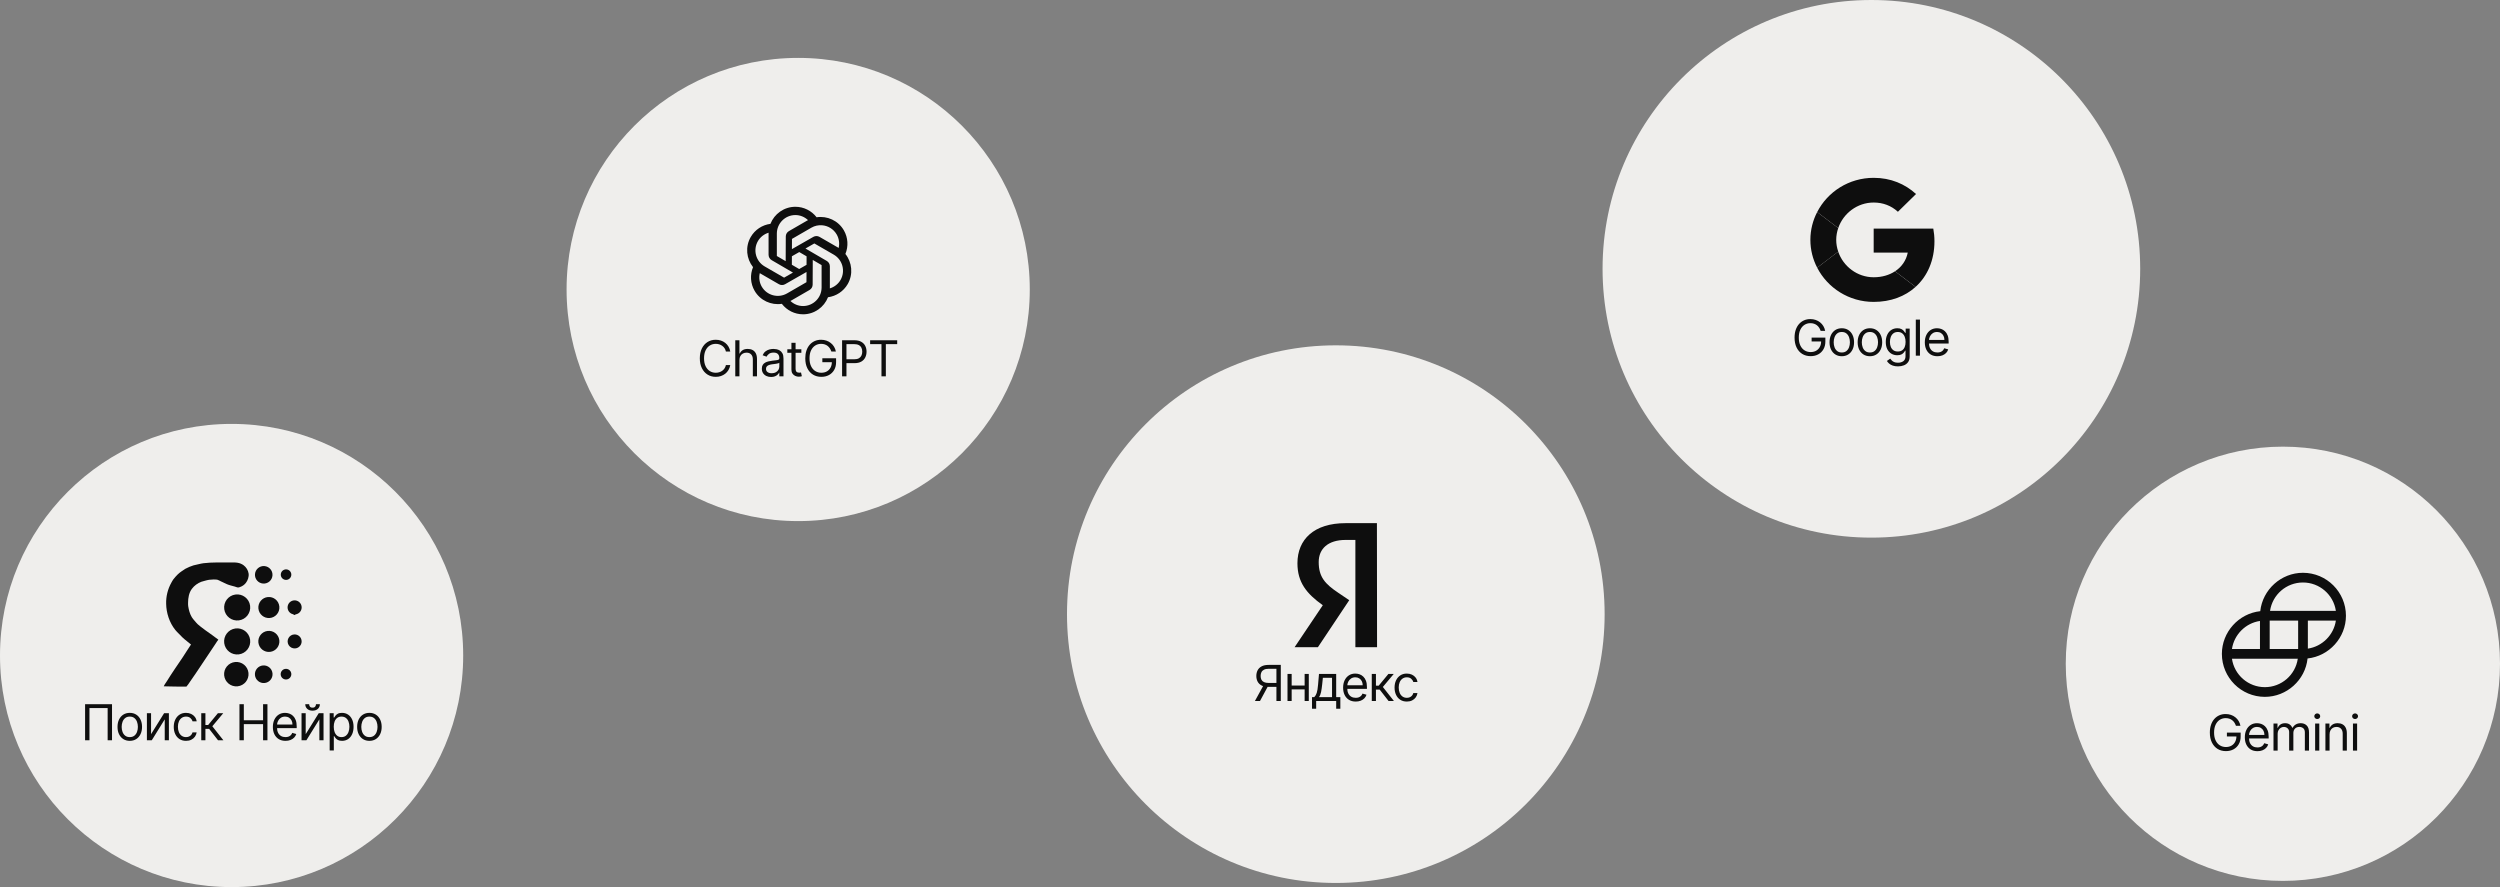 <svg width="1209" height="429" viewBox="0 0 1209 429" fill="none" xmlns="http://www.w3.org/2000/svg">
<rect x="0" y="0" width="1209" height="429" fill="#808080" stroke="none"/>
<circle cx="386" cy="140" r="112" fill="#EFEEEC"/>
<path d="M384.642 100C379.163 100 374.471 103.433 372.58 108.254C368.624 108.782 365.09 111.089 363.056 114.613C360.317 119.358 360.941 125.136 364.17 129.184C362.651 132.872 362.88 137.087 364.912 140.609C367.652 145.356 372.974 147.704 378.095 146.93C380.53 150.09 384.293 152 388.361 152C393.84 152 398.533 148.567 400.424 143.746C404.379 143.218 407.913 140.911 409.947 137.387C412.686 132.642 412.062 126.864 408.834 122.816C410.353 119.128 410.123 114.913 408.092 111.391C405.351 106.644 400.03 104.296 394.908 105.07C392.473 101.91 388.71 100 384.642 100ZM384.642 104C386.955 104 389.123 104.909 390.763 106.453C390.638 106.52 390.508 106.573 390.384 106.645L381.506 111.773C380.582 112.305 380.01 113.291 380.006 114.359L379.951 126.293L375.681 123.801V112.961C375.681 108.021 379.702 104 384.642 104ZM397.486 108.934C400.357 109.138 403.083 110.717 404.627 113.391C405.783 115.392 406.081 117.726 405.564 119.918C405.442 119.842 405.33 119.756 405.205 119.684L396.322 114.555C395.398 114.023 394.26 114.021 393.334 114.551L382.974 120.473L382.998 115.531L392.384 110.109C393.989 109.183 395.764 108.811 397.486 108.934ZM371.701 112.535C371.696 112.678 371.681 112.817 371.681 112.961V123.215C371.681 124.283 372.248 125.271 373.17 125.809L383.478 131.82L379.189 134.27L369.799 128.852C365.521 126.382 364.051 120.887 366.521 116.609C367.676 114.609 369.546 113.185 371.701 112.535ZM393.814 117.73L403.205 123.148C407.483 125.618 408.952 131.113 406.482 135.391C405.327 137.391 403.458 138.815 401.302 139.465C401.307 139.322 401.322 139.183 401.322 139.039V128.785C401.322 127.717 400.756 126.729 399.834 126.191L389.525 120.18L393.814 117.73ZM386.521 121.895L390.064 123.961L390.045 128.07L386.482 130.105L382.939 128.035L382.959 123.93L386.521 121.895ZM393.052 125.707L397.322 128.199V139.039C397.322 143.979 393.301 148 388.361 148C386.049 148 383.88 147.091 382.24 145.547C382.365 145.48 382.495 145.427 382.619 145.355L391.498 140.227C392.422 139.695 392.994 138.709 392.998 137.641L393.052 125.707ZM390.029 131.527L390.006 136.469L380.619 141.891C376.341 144.361 370.847 142.887 368.377 138.609C367.221 136.608 366.923 134.274 367.439 132.082C367.561 132.158 367.673 132.244 367.799 132.316L376.681 137.445C377.605 137.977 378.744 137.979 379.67 137.449L390.029 131.527Z" fill="#0E0E0E"/>
<path d="M353.159 170H351.045C350.92 169.392 350.702 168.858 350.389 168.398C350.082 167.938 349.707 167.551 349.264 167.239C348.827 166.92 348.341 166.682 347.807 166.523C347.273 166.364 346.716 166.284 346.136 166.284C345.08 166.284 344.122 166.551 343.264 167.085C342.412 167.619 341.733 168.406 341.227 169.446C340.727 170.486 340.477 171.761 340.477 173.273C340.477 174.784 340.727 176.06 341.227 177.099C341.733 178.139 342.412 178.926 343.264 179.46C344.122 179.994 345.08 180.261 346.136 180.261C346.716 180.261 347.273 180.182 347.807 180.023C348.341 179.864 348.827 179.628 349.264 179.315C349.707 178.997 350.082 178.608 350.389 178.148C350.702 177.682 350.92 177.148 351.045 176.545H353.159C353 177.437 352.71 178.236 352.29 178.94C351.869 179.645 351.347 180.244 350.722 180.739C350.097 181.227 349.395 181.599 348.616 181.855C347.844 182.111 347.017 182.239 346.136 182.239C344.648 182.239 343.324 181.875 342.165 181.148C341.006 180.42 340.094 179.386 339.429 178.045C338.764 176.705 338.432 175.114 338.432 173.273C338.432 171.432 338.764 169.841 339.429 168.5C340.094 167.159 341.006 166.125 342.165 165.398C343.324 164.67 344.648 164.307 346.136 164.307C347.017 164.307 347.844 164.435 348.616 164.69C349.395 164.946 350.097 165.321 350.722 165.815C351.347 166.304 351.869 166.901 352.29 167.605C352.71 168.304 353 169.102 353.159 170ZM357.593 174.125V182H355.582V164.545H357.593V170.955H357.764C358.07 170.278 358.531 169.741 359.144 169.344C359.764 168.94 360.588 168.739 361.616 168.739C362.508 168.739 363.289 168.918 363.96 169.276C364.63 169.628 365.15 170.17 365.519 170.903C365.894 171.631 366.082 172.557 366.082 173.682V182H364.07V173.818C364.07 172.778 363.801 171.974 363.261 171.406C362.727 170.832 361.985 170.545 361.036 170.545C360.377 170.545 359.786 170.685 359.264 170.963C358.747 171.241 358.338 171.648 358.036 172.182C357.741 172.716 357.593 173.364 357.593 174.125ZM372.894 182.307C372.064 182.307 371.311 182.151 370.635 181.838C369.959 181.52 369.422 181.062 369.024 180.466C368.627 179.864 368.428 179.136 368.428 178.284C368.428 177.534 368.576 176.926 368.871 176.46C369.167 175.989 369.561 175.619 370.056 175.352C370.55 175.085 371.096 174.886 371.692 174.756C372.294 174.619 372.899 174.511 373.507 174.432C374.303 174.33 374.948 174.253 375.442 174.202C375.942 174.145 376.306 174.051 376.533 173.92C376.766 173.79 376.882 173.562 376.882 173.239V173.17C376.882 172.33 376.652 171.676 376.192 171.21C375.738 170.744 375.047 170.511 374.121 170.511C373.161 170.511 372.408 170.722 371.863 171.142C371.317 171.562 370.934 172.011 370.712 172.489L368.803 171.807C369.144 171.011 369.598 170.392 370.167 169.949C370.74 169.5 371.365 169.187 372.042 169.011C372.723 168.83 373.394 168.739 374.053 168.739C374.473 168.739 374.956 168.79 375.502 168.892C376.053 168.989 376.584 169.19 377.096 169.497C377.613 169.804 378.042 170.267 378.382 170.886C378.723 171.506 378.894 172.335 378.894 173.375V182H376.882V180.227H376.78C376.644 180.511 376.417 180.815 376.098 181.139C375.78 181.463 375.357 181.739 374.828 181.966C374.3 182.193 373.655 182.307 372.894 182.307ZM373.201 180.5C373.996 180.5 374.667 180.344 375.212 180.031C375.763 179.719 376.178 179.315 376.456 178.821C376.74 178.327 376.882 177.807 376.882 177.261V175.42C376.797 175.523 376.61 175.616 376.32 175.702C376.036 175.781 375.706 175.852 375.331 175.915C374.962 175.972 374.601 176.023 374.249 176.068C373.902 176.108 373.621 176.142 373.405 176.17C372.882 176.239 372.394 176.349 371.939 176.503C371.49 176.651 371.127 176.875 370.848 177.176C370.576 177.472 370.439 177.875 370.439 178.386C370.439 179.085 370.698 179.614 371.215 179.972C371.738 180.324 372.399 180.5 373.201 180.5ZM387.538 168.909V170.614H380.754V168.909H387.538ZM382.731 165.773H384.743V178.25C384.743 178.818 384.825 179.244 384.99 179.528C385.16 179.807 385.376 179.994 385.638 180.091C385.905 180.182 386.186 180.227 386.481 180.227C386.703 180.227 386.885 180.216 387.027 180.193C387.169 180.165 387.282 180.142 387.368 180.125L387.777 181.932C387.64 181.983 387.45 182.034 387.206 182.085C386.961 182.142 386.652 182.17 386.277 182.17C385.709 182.17 385.152 182.048 384.606 181.804C384.067 181.56 383.618 181.188 383.26 180.688C382.907 180.188 382.731 179.557 382.731 178.795V165.773ZM402.048 170C401.861 169.426 401.614 168.912 401.307 168.457C401.006 167.997 400.645 167.605 400.224 167.281C399.81 166.957 399.338 166.71 398.81 166.54C398.281 166.369 397.702 166.284 397.071 166.284C396.037 166.284 395.097 166.551 394.25 167.085C393.403 167.619 392.73 168.406 392.23 169.446C391.73 170.486 391.48 171.761 391.48 173.273C391.48 174.784 391.733 176.06 392.239 177.099C392.744 178.139 393.429 178.926 394.293 179.46C395.156 179.994 396.128 180.261 397.207 180.261C398.207 180.261 399.088 180.048 399.849 179.622C400.616 179.19 401.213 178.582 401.639 177.798C402.071 177.009 402.287 176.08 402.287 175.011L402.935 175.148H397.685V173.273H404.332V175.148C404.332 176.585 404.026 177.835 403.412 178.898C402.804 179.96 401.963 180.784 400.889 181.369C399.821 181.949 398.594 182.239 397.207 182.239C395.662 182.239 394.304 181.875 393.133 181.148C391.969 180.42 391.06 179.386 390.406 178.045C389.758 176.705 389.435 175.114 389.435 173.273C389.435 171.892 389.619 170.651 389.989 169.548C390.364 168.44 390.892 167.497 391.574 166.719C392.256 165.94 393.062 165.344 393.994 164.929C394.926 164.514 395.952 164.307 397.071 164.307C397.991 164.307 398.849 164.446 399.645 164.724C400.446 164.997 401.159 165.386 401.784 165.892C402.415 166.392 402.94 166.991 403.361 167.69C403.781 168.384 404.071 169.153 404.23 170H402.048ZM407.232 182V164.545H413.13C414.499 164.545 415.619 164.793 416.488 165.287C417.363 165.776 418.011 166.438 418.431 167.273C418.852 168.108 419.062 169.04 419.062 170.068C419.062 171.097 418.852 172.031 418.431 172.872C418.016 173.713 417.374 174.384 416.505 174.884C415.636 175.378 414.522 175.625 413.164 175.625H408.937V173.75H413.096C414.034 173.75 414.786 173.588 415.355 173.264C415.923 172.94 416.335 172.503 416.59 171.952C416.852 171.395 416.982 170.767 416.982 170.068C416.982 169.369 416.852 168.744 416.59 168.193C416.335 167.642 415.92 167.21 415.346 166.898C414.772 166.58 414.011 166.42 413.062 166.42H409.346V182H407.232ZM420.792 166.42V164.545H433.883V166.42H428.394V182H426.281V166.42H420.792Z" fill="#0E0E0E"/>
<circle cx="112" cy="317" r="112" fill="#EFEEEC"/>
<g clip-path="url(#clip0_1889_2340)">
<path d="M104.781 272.008C106.845 271.988 108.909 271.987 110.973 272.005C112.288 272.014 113.755 271.921 115.045 272.173C116.02 272.362 116.978 272.751 117.778 273.342C119.064 274.292 119.996 275.754 120.226 277.352C120.448 278.899 119.854 280.645 118.917 281.866C118.156 282.857 117.122 283.56 115.935 283.937C115.711 284.008 115.435 284.107 115.199 284.111C114.679 284.121 114.07 283.812 113.567 283.669C112.293 283.306 110.932 283.023 109.716 282.498C108.719 282.067 107.735 281.583 106.758 281.107C106.231 280.85 105.654 280.501 105.089 280.347C104.325 280.138 101.955 280.273 101.132 280.387C100.47 280.479 99.814 280.665 99.168 280.833C98.567 280.989 97.948 281.13 97.365 281.346C95.545 282.033 93.957 283.222 92.784 284.773C91.362 286.69 90.967 289.155 90.951 291.486C90.947 292.035 90.93 292.595 91.015 293.139C91.301 294.974 91.78 296.822 92.735 298.433C93.115 299.076 93.614 299.638 94.101 300.201C94.605 300.784 95.1 301.393 95.662 301.923C96.103 302.339 96.6 302.711 97.073 303.09C98.62 304.33 100.129 305.363 101.74 306.502C103.035 307.435 104.322 308.379 105.601 309.335C105.148 309.847 104.797 310.472 104.419 311.042L102.521 313.896C99.933 317.812 97.324 321.715 94.696 325.604C93.802 326.959 92.857 328.287 91.929 329.619C91.368 330.424 90.822 331.338 90.151 332.053C86.499 332.004 82.846 332.066 79.195 331.901C79.466 331.15 80.282 330.106 80.724 329.391C83.161 325.44 85.811 321.642 88.406 317.795C89.764 315.782 90.98 313.677 92.369 311.687C91.031 310.512 89.527 309.492 88.245 308.257C87.641 307.674 87.061 307.06 86.473 306.461C85.894 305.869 85.283 305.282 84.765 304.635C81.939 301.107 80.424 296.481 80.351 291.975C80.259 288.416 81.126 284.898 82.862 281.79C83.158 281.26 83.444 280.712 83.8 280.218C84.412 279.368 85.207 278.547 85.94 277.795C86.559 277.16 87.27 276.669 87.992 276.16C88.492 275.807 88.99 275.433 89.522 275.129C90.552 274.542 92.427 273.739 93.57 273.411C94.392 273.175 95.251 273.017 96.087 272.831C96.839 272.664 97.594 272.477 98.358 272.377C100.477 272.098 102.646 272.039 104.781 272.008Z" fill="#0E0E0E"/>
<path d="M113.812 303.934C117.284 303.444 120.49 305.876 120.956 309.351C121.421 312.826 118.967 316.016 115.489 316.457C112.045 316.895 108.893 314.47 108.432 311.028C107.971 307.587 110.373 304.418 113.812 303.934Z" fill="#0E0E0E"/>
<path d="M113.857 287.51C117.309 287.045 120.484 289.466 120.95 292.918C121.416 296.37 118.996 299.546 115.544 300.012C112.091 300.479 108.914 298.058 108.448 294.605C107.982 291.152 110.404 287.976 113.857 287.51Z" fill="#0E0E0E"/>
<path d="M113.696 320.147C116.938 319.823 119.831 322.185 120.162 325.426C120.493 328.667 118.137 331.565 114.897 331.903C111.646 332.241 108.738 329.877 108.406 326.626C108.074 323.375 110.444 320.472 113.696 320.147Z" fill="#0E0E0E"/>
<path d="M129.342 305.132C132.148 304.755 134.723 306.738 135.077 309.546C135.432 312.355 133.429 314.914 130.617 315.246C127.837 315.574 125.313 313.599 124.962 310.822C124.612 308.044 126.568 305.504 129.342 305.132Z" fill="#0E0E0E"/>
<path d="M129.554 288.729C132.367 288.467 134.856 290.547 135.097 293.362C135.338 296.177 133.24 298.649 130.423 298.87C127.636 299.088 125.195 297.016 124.956 294.231C124.718 291.445 126.771 288.989 129.554 288.729Z" fill="#0E0E0E"/>
<path d="M127.148 321.811C129.491 321.595 131.566 323.317 131.787 325.659C132.007 328.002 130.29 330.08 127.948 330.306C125.599 330.531 123.514 328.808 123.293 326.459C123.071 324.11 124.799 322.028 127.148 321.811Z" fill="#0E0E0E"/>
<path d="M127.898 273.754C130.216 273.951 131.942 275.979 131.767 278.298C131.592 280.618 129.581 282.363 127.26 282.211C124.907 282.057 123.132 280.012 123.309 277.66C123.487 275.309 125.548 273.554 127.898 273.754Z" fill="#0E0E0E"/>
<path d="M141.023 296.819C139.5 296.1 138.731 294.376 139.214 292.762C139.697 291.148 141.287 290.13 142.955 290.366C144.623 290.602 145.867 292.022 145.883 293.706C145.899 295.391 144.682 296.834 143.018 297.102C142.935 297.138 142.961 297.121 142.896 297.168C142.76 297.264 142.596 297.401 142.423 297.418C142.201 297.441 141.976 297.21 141.815 297.08C141.542 297.026 141.276 296.938 141.023 296.819Z" fill="#0E0E0E"/>
<path d="M142.412 306.805C144.267 306.766 145.809 308.226 145.871 310.081C145.934 311.935 144.493 313.495 142.64 313.581C141.42 313.637 140.264 313.033 139.614 311.999C138.964 310.965 138.92 309.662 139.499 308.587C140.078 307.512 141.191 306.831 142.412 306.805Z" fill="#0E0E0E"/>
<path d="M138.267 323.45C139.697 323.425 140.874 324.568 140.89 325.997C140.907 327.427 139.757 328.597 138.327 328.605C136.909 328.613 135.751 327.475 135.735 326.057C135.718 324.639 136.85 323.474 138.267 323.45Z" fill="#0E0E0E"/>
<path d="M137.984 275.368C139.369 275.177 140.65 276.136 140.857 277.519C141.064 278.902 140.118 280.194 138.737 280.416C137.831 280.561 136.916 280.208 136.342 279.492C135.767 278.775 135.623 277.805 135.962 276.952C136.302 276.099 137.074 275.494 137.984 275.368Z" fill="#0E0E0E"/>
</g>
<path d="M54.17 340.545V358H52.057V342.42H43.261V358H41.148V340.545H54.17ZM62.759 358.273C61.578 358.273 60.541 357.991 59.649 357.429C58.762 356.866 58.069 356.08 57.569 355.068C57.075 354.057 56.828 352.875 56.828 351.523C56.828 350.159 57.075 348.969 57.569 347.952C58.069 346.935 58.762 346.145 59.649 345.582C60.541 345.02 61.578 344.739 62.759 344.739C63.941 344.739 64.975 345.02 65.862 345.582C66.754 346.145 67.447 346.935 67.941 347.952C68.441 348.969 68.691 350.159 68.691 351.523C68.691 352.875 68.441 354.057 67.941 355.068C67.447 356.08 66.754 356.866 65.862 357.429C64.975 357.991 63.941 358.273 62.759 358.273ZM62.759 356.466C63.657 356.466 64.396 356.236 64.975 355.776C65.555 355.315 65.984 354.71 66.262 353.96C66.541 353.21 66.68 352.398 66.68 351.523C66.68 350.648 66.541 349.832 66.262 349.077C65.984 348.321 65.555 347.71 64.975 347.244C64.396 346.778 63.657 346.545 62.759 346.545C61.862 346.545 61.123 346.778 60.544 347.244C59.964 347.71 59.535 348.321 59.257 349.077C58.978 349.832 58.839 350.648 58.839 351.523C58.839 352.398 58.978 353.21 59.257 353.96C59.535 354.71 59.964 355.315 60.544 355.776C61.123 356.236 61.862 356.466 62.759 356.466ZM73.053 355.034L79.36 344.909H81.678V358H79.666V347.875L73.394 358H71.041V344.909H73.053V355.034ZM89.96 358.273C88.733 358.273 87.676 357.983 86.79 357.403C85.903 356.824 85.221 356.026 84.744 355.009C84.267 353.991 84.028 352.83 84.028 351.523C84.028 350.193 84.272 349.02 84.761 348.003C85.255 346.98 85.943 346.182 86.824 345.608C87.71 345.028 88.744 344.739 89.926 344.739C90.846 344.739 91.676 344.909 92.415 345.25C93.153 345.591 93.758 346.068 94.23 346.682C94.701 347.295 94.994 348.011 95.108 348.83H93.096C92.943 348.233 92.602 347.705 92.074 347.244C91.551 346.778 90.846 346.545 89.96 346.545C89.176 346.545 88.488 346.75 87.897 347.159C87.312 347.562 86.855 348.134 86.525 348.872C86.201 349.605 86.04 350.466 86.04 351.455C86.04 352.466 86.199 353.347 86.517 354.097C86.841 354.847 87.295 355.429 87.88 355.844C88.471 356.259 89.165 356.466 89.96 356.466C90.483 356.466 90.957 356.375 91.383 356.193C91.809 356.011 92.17 355.75 92.466 355.409C92.761 355.068 92.971 354.659 93.096 354.182H95.108C94.994 354.955 94.713 355.651 94.264 356.27C93.821 356.884 93.233 357.372 92.5 357.736C91.772 358.094 90.926 358.273 89.96 358.273ZM97.328 358V344.909H99.34V350.602H100.669L105.374 344.909H107.964L102.68 351.216L108.033 358H105.442L101.146 352.477H99.34V358H97.328ZM115.801 358V340.545H117.915V348.318H127.222V340.545H129.336V358H127.222V350.193H117.915V358H115.801ZM138.063 358.273C136.802 358.273 135.714 357.994 134.799 357.438C133.89 356.875 133.188 356.091 132.694 355.085C132.205 354.074 131.961 352.898 131.961 351.557C131.961 350.216 132.205 349.034 132.694 348.011C133.188 346.983 133.875 346.182 134.756 345.608C135.643 345.028 136.677 344.739 137.858 344.739C138.54 344.739 139.214 344.852 139.878 345.08C140.543 345.307 141.148 345.676 141.694 346.188C142.239 346.693 142.674 347.364 142.998 348.199C143.322 349.034 143.483 350.062 143.483 351.284V352.136H133.393V350.398H141.438C141.438 349.659 141.29 349 140.995 348.42C140.705 347.841 140.29 347.384 139.75 347.048C139.216 346.713 138.586 346.545 137.858 346.545C137.057 346.545 136.364 346.744 135.779 347.142C135.199 347.534 134.753 348.045 134.441 348.676C134.128 349.307 133.972 349.983 133.972 350.705V351.864C133.972 352.852 134.143 353.69 134.483 354.378C134.83 355.06 135.31 355.58 135.924 355.938C136.537 356.29 137.25 356.466 138.063 356.466C138.591 356.466 139.069 356.392 139.495 356.244C139.927 356.091 140.299 355.864 140.611 355.562C140.924 355.256 141.165 354.875 141.336 354.42L143.279 354.966C143.074 355.625 142.731 356.205 142.248 356.705C141.765 357.199 141.168 357.585 140.458 357.864C139.748 358.136 138.949 358.273 138.063 358.273ZM147.834 355.034L154.141 344.909H156.459V358H154.448V347.875L148.175 358H145.823V344.909H147.834V355.034ZM152.812 340.545H154.687C154.687 341.466 154.369 342.219 153.732 342.804C153.096 343.389 152.232 343.682 151.141 343.682C150.067 343.682 149.212 343.389 148.576 342.804C147.945 342.219 147.63 341.466 147.63 340.545H149.505C149.505 340.989 149.627 341.378 149.871 341.713C150.121 342.048 150.545 342.216 151.141 342.216C151.738 342.216 152.164 342.048 152.42 341.713C152.681 341.378 152.812 340.989 152.812 340.545ZM159.423 362.909V344.909H161.367V346.989H161.605C161.753 346.761 161.957 346.472 162.219 346.119C162.486 345.761 162.867 345.443 163.361 345.165C163.861 344.881 164.537 344.739 165.389 344.739C166.492 344.739 167.463 345.014 168.304 345.565C169.145 346.116 169.801 346.898 170.273 347.909C170.744 348.92 170.98 350.114 170.98 351.489C170.98 352.875 170.744 354.077 170.273 355.094C169.801 356.105 169.148 356.889 168.313 357.446C167.477 357.997 166.514 358.273 165.423 358.273C164.582 358.273 163.909 358.134 163.404 357.855C162.898 357.571 162.509 357.25 162.236 356.892C161.963 356.528 161.753 356.227 161.605 355.989H161.435V362.909H159.423ZM161.401 351.455C161.401 352.443 161.546 353.315 161.835 354.071C162.125 354.821 162.548 355.409 163.105 355.835C163.662 356.256 164.344 356.466 165.151 356.466C165.992 356.466 166.693 356.244 167.256 355.801C167.824 355.352 168.25 354.75 168.534 353.994C168.824 353.233 168.969 352.386 168.969 351.455C168.969 350.534 168.827 349.705 168.543 348.966C168.264 348.222 167.841 347.634 167.273 347.202C166.71 346.764 166.003 346.545 165.151 346.545C164.332 346.545 163.645 346.753 163.088 347.168C162.531 347.577 162.111 348.151 161.827 348.889C161.543 349.622 161.401 350.477 161.401 351.455ZM178.647 358.273C177.465 358.273 176.428 357.991 175.536 357.429C174.649 356.866 173.956 356.08 173.456 355.068C172.962 354.057 172.715 352.875 172.715 351.523C172.715 350.159 172.962 348.969 173.456 347.952C173.956 346.935 174.649 346.145 175.536 345.582C176.428 345.02 177.465 344.739 178.647 344.739C179.828 344.739 180.863 345.02 181.749 345.582C182.641 346.145 183.334 346.935 183.828 347.952C184.328 348.969 184.578 350.159 184.578 351.523C184.578 352.875 184.328 354.057 183.828 355.068C183.334 356.08 182.641 356.866 181.749 357.429C180.863 357.991 179.828 358.273 178.647 358.273ZM178.647 356.466C179.544 356.466 180.283 356.236 180.863 355.776C181.442 355.315 181.871 354.71 182.149 353.96C182.428 353.21 182.567 352.398 182.567 351.523C182.567 350.648 182.428 349.832 182.149 349.077C181.871 348.321 181.442 347.71 180.863 347.244C180.283 346.778 179.544 346.545 178.647 346.545C177.749 346.545 177.01 346.778 176.431 347.244C175.851 347.71 175.422 348.321 175.144 349.077C174.865 349.832 174.726 350.648 174.726 351.523C174.726 352.398 174.865 353.21 175.144 353.96C175.422 354.71 175.851 355.315 176.431 355.776C177.01 356.236 177.749 356.466 178.647 356.466Z" fill="#0E0E0E"/>
<circle cx="1104" cy="321" r="105" fill="#EFEEEC"/>
<path d="M1113.71 277C1103.16 277 1094.19 285.118 1093.06 295.565C1082.62 296.694 1074.5 305.659 1074.5 316.212C1074.5 327.682 1083.82 337 1095.29 337C1105.84 337 1114.84 328.882 1115.94 318.435C1126.38 317.306 1134.5 308.341 1134.5 297.788C1134.5 286.318 1125.18 277 1113.71 277ZM1129.63 300.118C1128.61 307.071 1123.03 312.647 1116.08 313.671V300.118H1129.63ZM1079.37 313.882C1080.39 306.894 1085.97 301.318 1092.92 300.294V313.847H1079.37V313.882ZM1111.21 318.576C1110.04 326.447 1103.3 332.306 1095.29 332.306C1087.28 332.306 1080.54 326.447 1079.37 318.576H1111.21ZM1111.38 300.118V313.847H1097.62V300.118H1111.38ZM1129.63 295.424H1097.79C1098.96 287.553 1105.7 281.694 1113.71 281.694C1121.72 281.694 1128.46 287.553 1129.63 295.424Z" fill="#0E0E0E"/>
<path d="M1081.3 351C1081.11 350.426 1080.86 349.912 1080.56 349.457C1080.26 348.997 1079.9 348.605 1079.47 348.281C1079.06 347.957 1078.59 347.71 1078.06 347.54C1077.53 347.369 1076.95 347.284 1076.32 347.284C1075.29 347.284 1074.35 347.551 1073.5 348.085C1072.65 348.619 1071.98 349.406 1071.48 350.446C1070.98 351.486 1070.73 352.761 1070.73 354.273C1070.73 355.784 1070.98 357.06 1071.49 358.099C1071.99 359.139 1072.68 359.926 1073.54 360.46C1074.41 360.994 1075.38 361.261 1076.46 361.261C1077.46 361.261 1078.34 361.048 1079.1 360.622C1079.87 360.19 1080.46 359.582 1080.89 358.798C1081.32 358.009 1081.54 357.08 1081.54 356.011L1082.18 356.148H1076.93V354.273H1083.58V356.148C1083.58 357.585 1083.28 358.835 1082.66 359.898C1082.05 360.96 1081.21 361.784 1080.14 362.369C1079.07 362.949 1077.84 363.239 1076.46 363.239C1074.91 363.239 1073.55 362.875 1072.38 362.148C1071.22 361.42 1070.31 360.386 1069.66 359.045C1069.01 357.705 1068.68 356.114 1068.68 354.273C1068.68 352.892 1068.87 351.651 1069.24 350.548C1069.61 349.44 1070.14 348.497 1070.82 347.719C1071.51 346.94 1072.31 346.344 1073.24 345.929C1074.18 345.514 1075.2 345.307 1076.32 345.307C1077.24 345.307 1078.1 345.446 1078.9 345.724C1079.7 345.997 1080.41 346.386 1081.03 346.892C1081.67 347.392 1082.19 347.991 1082.61 348.69C1083.03 349.384 1083.32 350.153 1083.48 351H1081.3ZM1091.7 363.273C1090.44 363.273 1089.35 362.994 1088.43 362.438C1087.53 361.875 1086.82 361.091 1086.33 360.085C1085.84 359.074 1085.6 357.898 1085.6 356.557C1085.6 355.216 1085.84 354.034 1086.33 353.011C1086.82 351.983 1087.51 351.182 1088.39 350.608C1089.28 350.028 1090.31 349.739 1091.49 349.739C1092.18 349.739 1092.85 349.852 1093.51 350.08C1094.18 350.307 1094.78 350.676 1095.33 351.188C1095.87 351.693 1096.31 352.364 1096.63 353.199C1096.96 354.034 1097.12 355.062 1097.12 356.284V357.136H1087.03V355.398H1095.07C1095.07 354.659 1094.93 354 1094.63 353.42C1094.34 352.841 1093.93 352.384 1093.39 352.048C1092.85 351.713 1092.22 351.545 1091.49 351.545C1090.69 351.545 1090 351.744 1089.41 352.142C1088.83 352.534 1088.39 353.045 1088.08 353.676C1087.76 354.307 1087.61 354.983 1087.61 355.705V356.864C1087.61 357.852 1087.78 358.69 1088.12 359.378C1088.47 360.06 1088.95 360.58 1089.56 360.938C1090.17 361.29 1090.89 361.466 1091.7 361.466C1092.23 361.466 1092.7 361.392 1093.13 361.244C1093.56 361.091 1093.93 360.864 1094.25 360.562C1094.56 360.256 1094.8 359.875 1094.97 359.42L1096.91 359.966C1096.71 360.625 1096.37 361.205 1095.88 361.705C1095.4 362.199 1094.8 362.585 1094.09 362.864C1093.38 363.136 1092.58 363.273 1091.7 363.273ZM1099.46 363V349.909H1101.4V351.955H1101.57C1101.85 351.256 1102.29 350.713 1102.89 350.327C1103.5 349.935 1104.23 349.739 1105.08 349.739C1105.95 349.739 1106.67 349.935 1107.24 350.327C1107.82 350.713 1108.27 351.256 1108.6 351.955H1108.73C1109.07 351.278 1109.57 350.741 1110.24 350.344C1110.91 349.94 1111.71 349.739 1112.65 349.739C1113.82 349.739 1114.78 350.105 1115.52 350.838C1116.27 351.565 1116.64 352.699 1116.64 354.239V363H1114.63V354.239C1114.63 353.273 1114.36 352.582 1113.84 352.168C1113.31 351.753 1112.69 351.545 1111.97 351.545C1111.05 351.545 1110.34 351.824 1109.83 352.381C1109.33 352.932 1109.07 353.631 1109.07 354.477V363H1107.03V354.034C1107.03 353.29 1106.79 352.69 1106.3 352.236C1105.82 351.776 1105.2 351.545 1104.44 351.545C1103.91 351.545 1103.42 351.685 1102.97 351.963C1102.52 352.241 1102.16 352.628 1101.88 353.122C1101.61 353.611 1101.47 354.176 1101.47 354.818V363H1099.46ZM1119.6 363V349.909H1121.61V363H1119.6ZM1120.62 347.727C1120.23 347.727 1119.89 347.594 1119.61 347.327C1119.33 347.06 1119.19 346.739 1119.19 346.364C1119.19 345.989 1119.33 345.668 1119.61 345.401C1119.89 345.134 1120.23 345 1120.62 345C1121.01 345 1121.35 345.134 1121.63 345.401C1121.91 345.668 1122.05 345.989 1122.05 346.364C1122.05 346.739 1121.91 347.06 1121.63 347.327C1121.35 347.594 1121.01 347.727 1120.62 347.727ZM1126.58 355.125V363H1124.57V349.909H1126.52V351.955H1126.69C1126.99 351.29 1127.46 350.756 1128.08 350.352C1128.71 349.943 1129.52 349.739 1130.51 349.739C1131.39 349.739 1132.17 349.92 1132.83 350.284C1133.5 350.642 1134.01 351.188 1134.38 351.92C1134.75 352.648 1134.94 353.568 1134.94 354.682V363H1132.93V354.818C1132.93 353.79 1132.66 352.989 1132.12 352.415C1131.59 351.835 1130.86 351.545 1129.93 351.545C1129.28 351.545 1128.71 351.685 1128.2 351.963C1127.7 352.241 1127.31 352.648 1127.02 353.182C1126.73 353.716 1126.58 354.364 1126.58 355.125ZM1137.89 363V349.909H1139.9V363H1137.89ZM1138.92 347.727C1138.52 347.727 1138.19 347.594 1137.9 347.327C1137.62 347.06 1137.48 346.739 1137.48 346.364C1137.48 345.989 1137.62 345.668 1137.9 345.401C1138.19 345.134 1138.52 345 1138.92 345C1139.31 345 1139.64 345.134 1139.92 345.401C1140.2 345.668 1140.35 345.989 1140.35 346.364C1140.35 346.739 1140.2 347.06 1139.92 347.327C1139.64 347.594 1139.31 347.727 1138.92 347.727Z" fill="#0E0E0E"/>
<circle cx="905" cy="130" r="130" fill="#EFEEEC"/>
<path d="M906.112 110.545V122.163H922.587C921.864 125.9 919.693 129.064 916.437 131.191L926.372 138.745C932.16 133.509 935.5 125.818 935.5 116.682C935.5 114.555 935.305 112.509 934.943 110.546L906.112 110.545Z" fill="#0E0E0E"/>
<path d="M888.956 121.71L886.715 123.391L878.783 129.445C883.821 139.236 894.144 146 906.111 146C914.376 146 921.306 143.327 926.371 138.746L916.436 131.191C913.708 132.991 910.23 134.082 906.111 134.082C898.152 134.082 891.39 128.818 888.968 121.727L888.956 121.71Z" fill="#0E0E0E"/>
<path d="M878.784 102.555C876.697 106.591 875.5 111.145 875.5 116C875.5 120.854 876.696 125.409 878.783 129.445C878.783 129.473 888.969 121.7 888.969 121.7C888.357 119.9 887.995 117.991 887.995 115.999C887.995 114.008 888.357 112.099 888.969 110.299L878.784 102.555Z" fill="#0E0E0E"/>
<path d="M906.112 97.945C910.62 97.945 914.627 99.473 917.828 102.418L926.594 93.827C921.279 88.973 914.377 86 906.112 86C894.145 86 883.821 92.736 878.784 102.555L888.969 110.299C891.39 103.208 898.153 97.945 906.112 97.945Z" fill="#0E0E0E"/>
<path d="M880.463 160C880.275 159.426 880.028 158.912 879.721 158.457C879.42 157.997 879.059 157.605 878.639 157.281C878.224 156.957 877.752 156.71 877.224 156.54C876.696 156.369 876.116 156.284 875.485 156.284C874.451 156.284 873.511 156.551 872.664 157.085C871.818 157.619 871.144 158.406 870.644 159.446C870.144 160.486 869.894 161.761 869.894 163.273C869.894 164.784 870.147 166.06 870.653 167.099C871.159 168.139 871.843 168.926 872.707 169.46C873.571 169.994 874.542 170.261 875.622 170.261C876.622 170.261 877.502 170.048 878.264 169.622C879.031 169.19 879.627 168.582 880.054 167.798C880.485 167.009 880.701 166.08 880.701 165.011L881.349 165.148H876.099V163.273H882.747V165.148C882.747 166.585 882.44 167.835 881.826 168.898C881.218 169.96 880.377 170.784 879.304 171.369C878.235 171.949 877.008 172.239 875.622 172.239C874.076 172.239 872.718 171.875 871.548 171.148C870.383 170.42 869.474 169.386 868.821 168.045C868.173 166.705 867.849 165.114 867.849 163.273C867.849 161.892 868.034 160.651 868.403 159.548C868.778 158.44 869.306 157.497 869.988 156.719C870.67 155.94 871.477 155.344 872.409 154.929C873.34 154.514 874.366 154.307 875.485 154.307C876.406 154.307 877.264 154.446 878.059 154.724C878.86 154.997 879.573 155.386 880.198 155.892C880.829 156.392 881.355 156.991 881.775 157.69C882.196 158.384 882.485 159.153 882.644 160H880.463ZM890.692 172.273C889.51 172.273 888.473 171.991 887.581 171.429C886.695 170.866 886.002 170.08 885.502 169.068C885.008 168.057 884.76 166.875 884.76 165.523C884.76 164.159 885.008 162.969 885.502 161.952C886.002 160.935 886.695 160.145 887.581 159.582C888.473 159.02 889.51 158.739 890.692 158.739C891.874 158.739 892.908 159.02 893.794 159.582C894.687 160.145 895.38 160.935 895.874 161.952C896.374 162.969 896.624 164.159 896.624 165.523C896.624 166.875 896.374 168.057 895.874 169.068C895.38 170.08 894.687 170.866 893.794 171.429C892.908 171.991 891.874 172.273 890.692 172.273ZM890.692 170.466C891.59 170.466 892.329 170.236 892.908 169.776C893.488 169.315 893.917 168.71 894.195 167.96C894.473 167.21 894.613 166.398 894.613 165.523C894.613 164.648 894.473 163.832 894.195 163.077C893.917 162.321 893.488 161.71 892.908 161.244C892.329 160.778 891.59 160.545 890.692 160.545C889.794 160.545 889.056 160.778 888.476 161.244C887.897 161.71 887.468 162.321 887.189 163.077C886.911 163.832 886.772 164.648 886.772 165.523C886.772 166.398 886.911 167.21 887.189 167.96C887.468 168.71 887.897 169.315 888.476 169.776C889.056 170.236 889.794 170.466 890.692 170.466ZM904.293 172.273C903.111 172.273 902.074 171.991 901.182 171.429C900.295 170.866 899.602 170.08 899.102 169.068C898.608 168.057 898.361 166.875 898.361 165.523C898.361 164.159 898.608 162.969 899.102 161.952C899.602 160.935 900.295 160.145 901.182 159.582C902.074 159.02 903.111 158.739 904.293 158.739C905.474 158.739 906.508 159.02 907.395 159.582C908.287 160.145 908.98 160.935 909.474 161.952C909.974 162.969 910.224 164.159 910.224 165.523C910.224 166.875 909.974 168.057 909.474 169.068C908.98 170.08 908.287 170.866 907.395 171.429C906.508 171.991 905.474 172.273 904.293 172.273ZM904.293 170.466C905.19 170.466 905.929 170.236 906.508 169.776C907.088 169.315 907.517 168.71 907.795 167.96C908.074 167.21 908.213 166.398 908.213 165.523C908.213 164.648 908.074 163.832 907.795 163.077C907.517 162.321 907.088 161.71 906.508 161.244C905.929 160.778 905.19 160.545 904.293 160.545C903.395 160.545 902.656 160.778 902.077 161.244C901.497 161.71 901.068 162.321 900.79 163.077C900.511 163.832 900.372 164.648 900.372 165.523C900.372 166.398 900.511 167.21 900.79 167.96C901.068 168.71 901.497 169.315 902.077 169.776C902.656 170.236 903.395 170.466 904.293 170.466ZM917.859 177.182C916.887 177.182 916.052 177.057 915.353 176.807C914.654 176.562 914.072 176.239 913.606 175.835C913.146 175.438 912.779 175.011 912.506 174.557L914.109 173.432C914.291 173.67 914.521 173.943 914.799 174.25C915.077 174.562 915.458 174.832 915.941 175.06C916.43 175.293 917.069 175.409 917.859 175.409C918.916 175.409 919.788 175.153 920.475 174.642C921.163 174.131 921.506 173.33 921.506 172.239V169.58H921.336C921.188 169.818 920.978 170.114 920.705 170.466C920.438 170.812 920.052 171.122 919.546 171.395C919.046 171.662 918.37 171.795 917.518 171.795C916.461 171.795 915.512 171.545 914.671 171.045C913.836 170.545 913.174 169.818 912.685 168.864C912.202 167.909 911.961 166.75 911.961 165.386C911.961 164.045 912.197 162.878 912.668 161.884C913.14 160.884 913.796 160.111 914.637 159.565C915.478 159.014 916.45 158.739 917.552 158.739C918.404 158.739 919.08 158.881 919.58 159.165C920.086 159.443 920.472 159.761 920.739 160.119C921.012 160.472 921.222 160.761 921.37 160.989H921.575V158.909H923.518V172.375C923.518 173.5 923.262 174.415 922.751 175.119C922.245 175.83 921.563 176.349 920.705 176.679C919.853 177.014 918.904 177.182 917.859 177.182ZM917.791 169.989C918.597 169.989 919.279 169.804 919.836 169.435C920.393 169.065 920.816 168.534 921.106 167.841C921.396 167.148 921.541 166.318 921.541 165.352C921.541 164.409 921.399 163.577 921.114 162.855C920.83 162.134 920.41 161.568 919.853 161.159C919.296 160.75 918.609 160.545 917.791 160.545C916.938 160.545 916.228 160.761 915.66 161.193C915.097 161.625 914.674 162.205 914.39 162.932C914.112 163.659 913.972 164.466 913.972 165.352C913.972 166.261 914.114 167.065 914.399 167.764C914.688 168.457 915.114 169.003 915.677 169.401C916.245 169.793 916.95 169.989 917.791 169.989ZM928.491 154.545V172H926.48V154.545H928.491ZM936.944 172.273C935.682 172.273 934.594 171.994 933.679 171.438C932.77 170.875 932.069 170.091 931.574 169.085C931.086 168.074 930.841 166.898 930.841 165.557C930.841 164.216 931.086 163.034 931.574 162.011C932.069 160.983 932.756 160.182 933.637 159.608C934.523 159.028 935.557 158.739 936.739 158.739C937.421 158.739 938.094 158.852 938.759 159.08C939.424 159.307 940.029 159.676 940.574 160.188C941.12 160.693 941.554 161.364 941.878 162.199C942.202 163.034 942.364 164.062 942.364 165.284V166.136H932.273V164.398H940.319C940.319 163.659 940.171 163 939.875 162.42C939.586 161.841 939.171 161.384 938.631 161.048C938.097 160.713 937.466 160.545 936.739 160.545C935.938 160.545 935.245 160.744 934.66 161.142C934.08 161.534 933.634 162.045 933.321 162.676C933.009 163.307 932.853 163.983 932.853 164.705V165.864C932.853 166.852 933.023 167.69 933.364 168.378C933.711 169.06 934.191 169.58 934.804 169.938C935.418 170.29 936.131 170.466 936.944 170.466C937.472 170.466 937.949 170.392 938.375 170.244C938.807 170.091 939.179 169.864 939.492 169.562C939.804 169.256 940.046 168.875 940.216 168.42L942.16 168.966C941.955 169.625 941.611 170.205 941.128 170.705C940.645 171.199 940.049 171.585 939.338 171.864C938.628 172.136 937.83 172.273 936.944 172.273Z" fill="#0E0E0E"/>
<circle cx="646" cy="297" r="130" fill="#EFEEEC"/>
<path d="M665.945 313H655.461V261.11H650.78C642.209 261.11 637.725 265.396 637.725 271.791C637.725 279.044 640.824 282.407 647.22 286.692L652.494 290.253L637.329 313H626.055L639.703 292.692C631.857 287.088 627.439 281.615 627.439 272.385C627.439 260.846 635.483 253 650.714 253H665.879L665.945 313Z" fill="#0E0E0E"/>
<path d="M619.391 339H617.277V323.42H613.561C612.618 323.42 611.859 323.565 611.285 323.855C610.712 324.139 610.294 324.543 610.033 325.065C609.771 325.588 609.641 326.199 609.641 326.898C609.641 327.597 609.768 328.199 610.024 328.705C610.285 329.205 610.7 329.591 611.268 329.864C611.842 330.136 612.595 330.273 613.527 330.273H618.231V332.182H613.459C612.106 332.182 610.996 331.957 610.126 331.509C609.257 331.054 608.612 330.429 608.192 329.634C607.771 328.838 607.561 327.926 607.561 326.898C607.561 325.869 607.771 324.952 608.192 324.145C608.612 323.338 609.26 322.705 610.135 322.244C611.01 321.778 612.129 321.545 613.493 321.545H619.391V339ZM611.175 331.159H613.561L609.334 339H606.879L611.175 331.159ZM631.397 331.534V333.409H624.17V331.534H631.397ZM624.647 325.909V339H622.636V325.909H624.647ZM632.931 325.909V339H630.92V325.909H632.931ZM634.487 342.75V337.125H635.578C635.845 336.847 636.075 336.545 636.268 336.222C636.461 335.898 636.629 335.514 636.771 335.071C636.919 334.622 637.044 334.077 637.146 333.435C637.248 332.787 637.339 332.006 637.419 331.091L637.862 325.909H646.18V337.125H648.191V342.75H646.18V339H636.498V342.75H634.487ZM637.862 337.125H644.169V327.784H639.737L639.396 331.091C639.254 332.46 639.078 333.656 638.867 334.679C638.657 335.702 638.322 336.517 637.862 337.125ZM655.63 339.273C654.368 339.273 653.28 338.994 652.365 338.438C651.456 337.875 650.755 337.091 650.26 336.085C649.772 335.074 649.527 333.898 649.527 332.557C649.527 331.216 649.772 330.034 650.26 329.011C650.755 327.983 651.442 327.182 652.323 326.608C653.209 326.028 654.243 325.739 655.425 325.739C656.107 325.739 656.78 325.852 657.445 326.08C658.11 326.307 658.715 326.676 659.26 327.188C659.806 327.693 660.24 328.364 660.564 329.199C660.888 330.034 661.05 331.062 661.05 332.284V333.136H650.959V331.398H659.005C659.005 330.659 658.857 330 658.562 329.42C658.272 328.841 657.857 328.384 657.317 328.048C656.783 327.713 656.152 327.545 655.425 327.545C654.624 327.545 653.931 327.744 653.346 328.142C652.766 328.534 652.32 329.045 652.008 329.676C651.695 330.307 651.539 330.983 651.539 331.705V332.864C651.539 333.852 651.709 334.69 652.05 335.378C652.397 336.06 652.877 336.58 653.49 336.938C654.104 337.29 654.817 337.466 655.63 337.466C656.158 337.466 656.635 337.392 657.062 337.244C657.493 337.091 657.865 336.864 658.178 336.562C658.49 336.256 658.732 335.875 658.902 335.42L660.846 335.966C660.641 336.625 660.297 337.205 659.814 337.705C659.331 338.199 658.735 338.585 658.025 338.864C657.314 339.136 656.516 339.273 655.63 339.273ZM663.39 339V325.909H665.401V331.602H666.731L671.435 325.909H674.026L668.742 332.216L674.094 339H671.503L667.208 333.477H665.401V339H663.39ZM680.34 339.273C679.112 339.273 678.055 338.983 677.169 338.403C676.283 337.824 675.601 337.026 675.124 336.009C674.646 334.991 674.408 333.83 674.408 332.523C674.408 331.193 674.652 330.02 675.141 329.003C675.635 327.98 676.323 327.182 677.203 326.608C678.09 326.028 679.124 325.739 680.305 325.739C681.226 325.739 682.055 325.909 682.794 326.25C683.533 326.591 684.138 327.068 684.609 327.682C685.081 328.295 685.374 329.011 685.487 329.83H683.476C683.323 329.233 682.982 328.705 682.453 328.244C681.93 327.778 681.226 327.545 680.34 327.545C679.555 327.545 678.868 327.75 678.277 328.159C677.692 328.562 677.234 329.134 676.905 329.872C676.581 330.605 676.419 331.466 676.419 332.455C676.419 333.466 676.578 334.347 676.896 335.097C677.22 335.847 677.675 336.429 678.26 336.844C678.851 337.259 679.544 337.466 680.34 337.466C680.862 337.466 681.337 337.375 681.763 337.193C682.189 337.011 682.55 336.75 682.845 336.409C683.141 336.068 683.351 335.659 683.476 335.182H685.487C685.374 335.955 685.092 336.651 684.644 337.27C684.2 337.884 683.612 338.372 682.879 338.736C682.152 339.094 681.305 339.273 680.34 339.273Z" fill="#0E0E0E"/>
<defs>
<clipPath id="clip0_1889_2340">
<rect width="71" height="60" fill="white" transform="translate(77 272)"/>
</clipPath>
</defs>
</svg>
